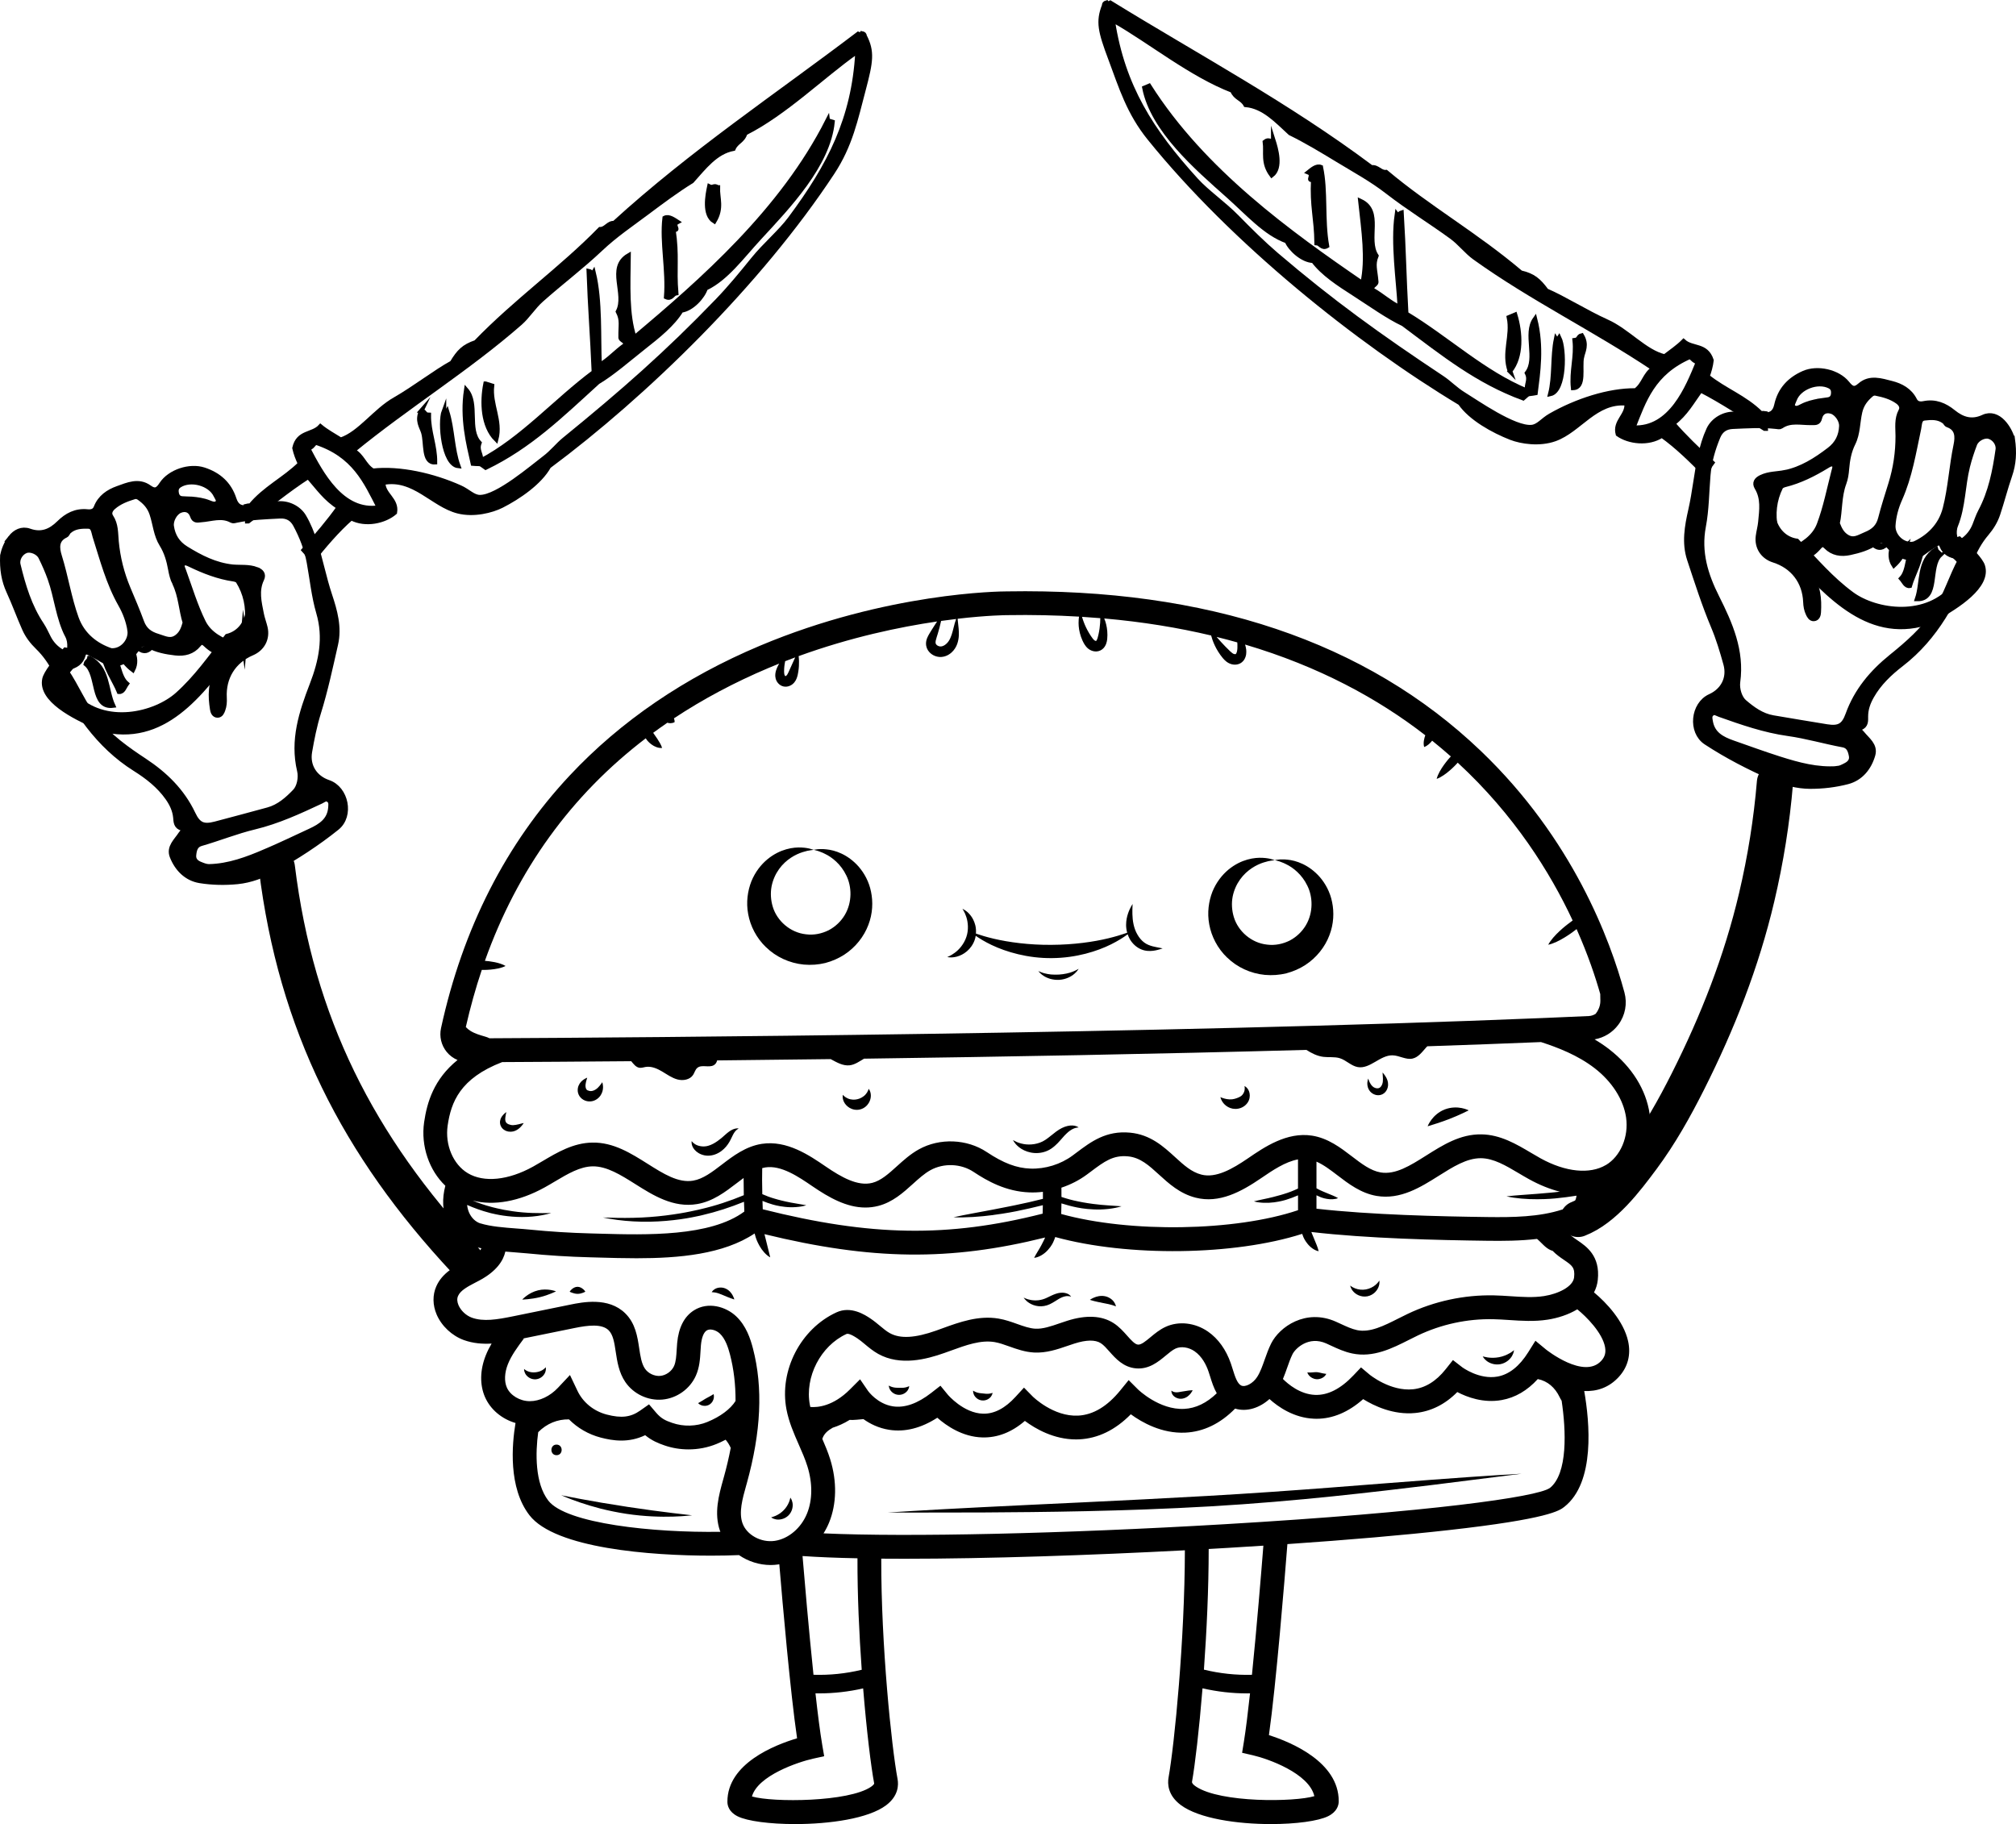 <?xml version="1.0" encoding="UTF-8"?>
<svg id="Layer_1" data-name="Layer 1" xmlns="http://www.w3.org/2000/svg" viewBox="0 0 891.42 806.59">
  <g>
    <path d="M338.78,418.89c4.26,4.19,10.28,7.04,16.68,7.64,3.19,.28,6.41,.05,9.46-.7,3.04-.79,5.88-2.06,8.41-3.69,5.04-3.3,8.71-8.06,10.61-13.09,1.96-5.04,2.14-10.23,1.21-14.7-.89-4.51-3.01-8.25-5.4-11.04-4.92-5.63-10.7-7.38-14.32-7.73-.92-.13-1.74-.13-2.44-.12-.7-.02-1.29,.04-1.76,.11-.93,.12-1.42,.19-1.42,.19,0,0,.47,.13,1.36,.39,.44,.11,.98,.28,1.6,.54,.62,.23,1.32,.5,2.07,.91,3,1.43,6.99,4.52,9.37,9.51,2.43,4.85,2.69,11.8-.64,17.43-1.64,2.8-4.13,5.2-7.13,6.79-3.03,1.52-6.52,2.27-10.05,1.81-7.07-.75-12.83-6.03-14.67-12.1-.93-3.01-1.1-6.21-.55-9.1,.57-2.89,1.77-5.5,3.31-7.64,3.11-4.33,7.36-6.52,10.37-7.48,1.52-.49,2.78-.76,3.64-.85,.87-.12,1.32-.19,1.32-.19,0,0-.46-.13-1.34-.39-.89-.27-2.24-.54-4.05-.63-3.54-.19-9.39,.54-15.07,5.19-2.78,2.3-5.41,5.58-7.12,9.78-1.62,4.18-2.4,9.24-1.4,14.5,.95,5.23,3.62,10.56,7.96,14.7Z"/>
    <path d="M542.65,423.45c4.26,4.19,10.28,7.04,16.68,7.64,3.19,.28,6.41,.05,9.46-.7,3.04-.79,5.88-2.06,8.41-3.69,5.04-3.3,8.71-8.06,10.61-13.09,1.96-5.04,2.14-10.23,1.21-14.7-.89-4.51-3.01-8.25-5.4-11.04-4.92-5.63-10.7-7.38-14.32-7.73-.92-.13-1.74-.13-2.44-.12-.7-.02-1.29,.04-1.76,.11-.93,.12-1.42,.19-1.42,.19,0,0,.47,.13,1.36,.39,.44,.11,.98,.28,1.6,.54,.62,.23,1.32,.5,2.07,.91,3,1.43,6.99,4.52,9.37,9.51,2.43,4.85,2.69,11.8-.64,17.43-1.64,2.8-4.13,5.2-7.13,6.79-3.03,1.52-6.52,2.27-10.05,1.81-7.07-.75-12.83-6.03-14.67-12.1-.93-3.01-1.1-6.21-.55-9.1,.57-2.89,1.77-5.5,3.31-7.64,3.11-4.33,7.36-6.52,10.37-7.48,1.52-.49,2.78-.76,3.64-.85,.87-.12,1.32-.19,1.32-.19,0,0-.46-.13-1.34-.39-.89-.27-2.24-.54-4.05-.63-3.54-.19-9.39,.54-15.07,5.19-2.78,2.3-5.41,5.58-7.12,9.78-1.62,4.18-2.4,9.24-1.4,14.5,.95,5.23,3.62,10.56,7.96,14.7Z"/>
    <path d="M423.18,422.98c1.34-.36,2.9-1.09,4.36-2.33,1.46-1.23,2.79-3.02,3.51-5.21,.17-.54,.3-1.09,.39-1.63,1.62,1.13,3.98,2.61,7.08,4.08,6.36,3.03,15.96,5.91,26.69,5.78,10.73-.09,20.01-3.06,26.08-6.09,3.05-1.52,5.36-3,6.88-4.11,.18-.12,.3-.22,.46-.34,.26,.75,.56,1.5,.98,2.21,1.2,2.05,3.02,3.65,4.98,4.45,1.98,.83,3.84,.8,5.23,.64,1.41-.17,2.46-.49,3.17-.7,.71-.23,1.1-.36,1.1-.36,0,0-.43-.09-1.18-.24-.76-.15-1.86-.33-3.12-.65-1.26-.32-2.65-.81-3.79-1.67-1.17-.85-2.21-2.06-3.05-3.53-1.72-2.9-2.16-6.35-2.23-9.04-.04-1.34,0-2.47,.03-3.26l.05-1.25s-.25,.37-.63,1.06c-.38,.7-.91,1.73-1.37,3.1-.47,1.37-.87,3.1-.87,5.1,0,1.08,.15,2.26,.48,3.44-.22,.08-.46,.16-.72,.26-1.78,.63-4.39,1.43-7.6,2.21-6.43,1.57-15.33,2.86-25.18,2.9-9.85,.09-18.89-1.16-25.46-2.7-3.28-.77-5.94-1.59-7.77-2.23-.05-.02-.1-.03-.15-.05,.1-1.3,0-2.57-.28-3.7-.48-1.88-1.32-3.41-2.22-4.5-.9-1.1-1.78-1.79-2.43-2.19-.65-.4-1.03-.56-1.03-.56,0,0,.22,.34,.57,.97,.36,.61,.79,1.54,1.16,2.69,.74,2.29,1.08,5.64,0,8.78-1.05,3.15-3.21,5.59-5.08,6.96-.93,.7-1.78,1.18-2.39,1.48-.62,.29-.97,.45-.97,.45,0,0,.39,.09,1.14,.14,.74,.05,1.84,0,3.19-.36Z"/>
    <path d="M474.39,429.66c-1.59,.63-3.76,1.14-6.18,1.29-1.21,.06-2.38,.04-3.46-.04-1.07-.13-2.07-.27-2.9-.52-.43-.09-.79-.24-1.13-.35-.35-.1-.63-.22-.86-.33-.48-.2-.76-.31-.76-.31,0,0,.19,.22,.54,.61,.17,.2,.4,.43,.69,.66,.29,.24,.61,.53,1.02,.77,.78,.56,1.82,1.02,3.03,1.4,1.21,.33,2.6,.52,4.04,.43,2.91-.18,5.29-1.47,6.65-2.67,.69-.61,1.17-1.15,1.45-1.57l.44-.63s-.25,.14-.7,.38c-.43,.25-1.09,.56-1.87,.87Z"/>
    <path d="M575.45,426.13c.66-.5,1.33-1.23,1.98-2.11,.61-.9,1.16-1.99,1.51-3.19,.69-2.43,.37-4.75-.18-6.23-.27-.74-.56-1.31-.8-1.67l-.37-.56,.03,.7c.04,.43,.03,1.07,0,1.8-.06,1.49-.37,3.38-.95,5.38-.58,2-1.32,3.8-2.09,5.1-.37,.65-.72,1.19-1,1.55-.26,.37-.42,.58-.42,.58l.64-.29c.42-.19,.99-.53,1.63-1.04Z"/>
    <path d="M266.31,478.55s-.19,.27-.52,.74c-.33,.45-.8,1.08-1.41,1.67-.61,.6-1.35,1.08-2.09,1.32-.37,.13-.72,.18-1.02,.19-.31,0-.49-.04-.75-.1-.25-.06-.47-.14-.64-.21-.17-.07-.34-.12-.53-.37-.37-.48-.53-1.38-.44-2.21,.08-.84,.32-1.63,.48-2.17l.25-.87s-.28,.1-.78,.36c-.49,.27-1.21,.67-1.98,1.5-.74,.83-1.57,2.2-1.42,4.1,.07,.94,.51,2.04,1.27,2.84,.75,.81,1.73,1.35,2.79,1.58,1.05,.25,2.21,.13,3.1-.21,.91-.34,1.65-.86,2.21-1.44,1.14-1.16,1.6-2.53,1.74-3.55,.15-1.05,.04-1.85-.06-2.38-.11-.53-.21-.81-.21-.81Z"/>
    <path d="M325.36,499.03c-.83,.11-1.99,.61-3.09,1.43-1.13,.82-2.17,1.89-3.28,2.79-1.13,.93-2.37,1.84-3.67,2.52-.65,.35-1.29,.61-1.92,.81-.63,.2-1.17,.31-1.78,.35-1.19,.09-2.32-.12-3.21-.45-.9-.33-1.54-.82-1.96-1.21-.42-.39-.6-.69-.61-.68,.02,0-.1,.36-.01,1.05,.08,.68,.4,1.76,1.32,2.8,.9,1.05,2.38,2.03,4.3,2.43,.94,.2,2.07,.22,3.09,.04,1.04-.17,2.09-.54,3.04-1.05,1.93-1.03,3.32-2.51,4.31-3.93,1.02-1.47,1.53-2.81,2.07-3.85,.52-1.05,1.09-1.88,1.67-2.37,.28-.25,.54-.43,.72-.54l.29-.17-.33-.03c-.22-.01-.54-.02-.95,.05Z"/>
    <path d="M384.1,481.48s-.09,.32-.29,.8c-.2,.48-.56,1.09-1.05,1.64-.97,1.15-2.54,1.91-3.59,2.13-.55,.13-1.19,.25-1.95,.21-.74-.04-1.55-.19-2.24-.49-.69-.28-1.3-.68-1.69-1.03-.4-.35-.62-.61-.62-.61,.05-.04-.41,1.25,.51,3.14,.45,.92,1.28,1.9,2.5,2.63,1.21,.71,2.93,1.13,4.69,.67,1.76-.46,3.03-1.63,3.74-2.8,.73-1.18,.97-2.41,.95-3.39-.02-.99-.28-1.75-.52-2.21-.25-.47-.43-.68-.43-.68Z"/>
    <path d="M475.81,497.97c-.8-.28-2.14-.46-3.75-.08-1.59,.34-3.46,1.28-5.1,2.52-1.67,1.22-3.21,2.64-4.77,3.65-2.94,1.97-6.75,2.35-9.59,1.82-1.42-.26-2.62-.69-3.42-1.09-.42-.18-.71-.38-.94-.49l-.34-.18,.19,.32c.13,.2,.3,.54,.6,.9,.55,.77,1.52,1.78,2.98,2.7,1.46,.9,3.46,1.67,5.8,1.82,2.31,.15,5.08-.38,7.39-1.96,2.24-1.53,3.65-3.32,4.9-4.71,1.22-1.43,2.28-2.46,3.35-3.22,1.05-.74,2.01-1.12,2.71-1.27,.35-.08,.64-.12,.83-.13l.3-.03-.27-.17c-.18-.12-.47-.26-.87-.4Z"/>
    <path d="M551,480.7c-.22-.18-.4-.29-.53-.36l-.19-.1,.04,.24c.03,.15,.06,.37,.07,.63,.03,.53-.07,1.25-.36,1.91-.29,.67-.77,1.3-1.3,1.68-.51,.36-1.08,.6-1.74,.85-.67,.24-1.35,.47-2.12,.55-.78,.09-1.65,.05-2.44-.09-.79-.14-1.5-.36-2-.54l-.81-.31s.06,.29,.25,.78c.19,.49,.54,1.2,1.17,1.96,.64,.75,1.6,1.57,2.95,2.06,1.36,.5,3.09,.57,4.7-.05,1.62-.61,2.94-1.89,3.53-3.37,.58-1.46,.45-2.82,.12-3.82-.35-1.01-.92-1.66-1.36-2.01Z"/>
    <path d="M638.88,490.56c-2.75,1.06-4.79,2.99-5.97,4.6-1.2,1.61-1.65,2.87-1.65,2.87,0,0,1.17-.34,2.91-.9,1.74-.57,4.04-1.3,6.46-2.23,2.42-.93,4.55-1.9,6.16-2.64,1.6-.74,2.62-1.27,2.62-1.27,0,0-1.15-.63-3.09-1.02-1.92-.39-4.69-.46-7.44,.6Z"/>
    <path d="M611.81,474.8c-.3-.36-.47-.55-.47-.55,0,0,.01,.28,.04,.77,.03,.49,.1,1.19,.12,2,.02,.8-.04,1.72-.34,2.46-.29,.78-.82,1.4-1.3,1.6-.44,.23-1.24,.24-1.96-.07-.7-.26-1.32-.88-1.76-1.53-.44-.65-.72-1.32-.89-1.79l-.26-.77s-.11,.26-.23,.77c-.12,.5-.24,1.27-.11,2.26,.13,.96,.57,2.26,1.76,3.24,.58,.47,1.29,.85,2.13,1.02,.83,.17,1.83,.11,2.73-.34,.89-.44,1.53-1.17,1.91-1.9,.38-.73,.55-1.48,.59-2.17,.07-1.44-.4-2.51-.81-3.3-.43-.79-.86-1.32-1.15-1.69Z"/>
    <path d="M229.2,497.17c-.69,.17-1.48,.33-2.24,.36-.72,.03-1.42-.12-2.04-.37-.61-.28-.95-.5-1.24-1-.29-.49-.32-1.28-.24-1.97,.07-.7,.21-1.32,.3-1.75l.15-.69s-.2,.13-.54,.41c-.34,.28-.82,.7-1.32,1.38-.47,.67-1.06,1.68-.93,3.12,.07,.69,.35,1.45,.84,2.07,.49,.62,1.16,1.07,1.85,1.35,1.39,.55,2.87,.43,3.95-.03,1.07-.44,1.81-1.06,2.35-1.59,.54-.54,.89-1.01,1.13-1.34l.36-.52s-.25,.04-.67,.14c-.41,.11-1,.26-1.71,.44Z"/>
    <path d="M711.64,464.04c-2.12-1.64-4.33-3.11-6.57-4.44,4.23-.74,8.01-3.05,10.58-6.57,3-4.1,3.96-9.27,2.63-14.19-6.27-23.2-22.86-67.93-63.58-106.85-50.48-48.25-120.96-71.97-209.51-70.48-2.76,0-53.03,.42-109.11,24.01-33.27,14-61.58,33.29-84.12,57.35-28.2,30.1-47.36,67.7-56.95,111.76-.81,3.72,.1,7.54,2.48,10.49,1.31,1.61,2.97,2.83,4.82,3.61-10.5,8.49-13.5,18.74-14.77,27.48-1.53,10.55,2.24,21.36,9.38,28.12-1.5,5.67-1.28,11.16,.75,15.91,2.25,5.28,6.49,9.22,11.62,10.82,1.15,.36,2.35,.65,3.58,.92-.79,1.62-2.88,3.39-6.01,5.04l-1.23,.64c-4.51,2.34-10.12,5.26-12.71,11.14-1.7,3.86-1.64,8.3,.16,12.49,2.18,5.07,6.79,9.39,12.03,11.28,4.08,1.47,8.25,1.78,12.26,1.55-.98,1.67-1.87,3.43-2.6,5.28-2.56,6.47-2.67,12.99-.31,18.39,2.42,5.53,7.49,9.7,13.49,11.45-1.59,9.48-3.26,28.6,6.16,40.78,11.38,14.72,53.75,17.88,80.32,17.88,4.68,0,8.87-.1,12.32-.25,4.03,2.77,8.96,4.39,14,4.39,1.12,0,2.25-.08,3.38-.25,.16-.02,.31-.06,.46-.09,1.45,17.39,4.86,56.45,7.86,76.96-9.95,2.96-30.86,11.18-30.81,28.07,0,1.57,.6,4.49,4.56,6.45,4.27,2.12,14.25,3.41,25.38,3.41,15.14,0,32.4-2.39,40.26-8.33,5.49-4.15,5.51-9.03,5.04-11.57-2.67-14.32-7.31-59.35-7.21-97.46,3.35,.03,6.8,.04,10.34,.04,36.66,0,82.49-1.56,123.91-3.74-.06,39.65-4.59,85.68-7.22,100.5-.47,2.67-.4,7.8,5.4,12.13,8.05,6.01,24.99,8.43,39.88,8.43,11.04,0,20.96-1.33,25.3-3.49,4.06-2.03,4.67-5,4.67-6.6,.05-17.4-21.15-26.15-30.86-29.24,3.21-22.82,6.89-68.21,8.16-84.47,27.26-1.87,51.52-3.97,71.17-6.17,44.49-4.97,49.24-8.7,51.26-10.29,13.77-10.8,11.22-37.51,8.82-51.22,5.52,.22,10.94-1.44,15.37-6.33,3.96-4.37,5.35-9.81,4.03-15.75-1.97-8.85-9.52-16.95-15.07-21.54,.87-1.66,1.45-3.49,1.67-5.51,1.14-10.64-5-14.81-9.06-17.57-1.92-1.31-3.2-2.23-4-3.38,.22-.07,.45-.13,.67-.2,11.33-3.69,13.21-10.69,13.69-17.53,2.73-.68,5.32-1.71,7.7-3.13,10.04-5.99,15.77-18.99,13.93-31.61-1.55-10.69-7.87-20.82-17.81-28.52Zm-164.55-179.98c.02,.29,.05,.58,.06,.88,.02,.42,.02,.86,0,1.3-.01,.45-.02,.9-.09,1.28-.1,.79-.41,1.55-.66,1.7-.11,.07-.15,.06-.21,.05-.07,0-.25,0-.48-.06-.82-.1-2.61-2.04-3.94-3.37-1.38-1.41-2.6-2.78-3.62-3.97-.06-.08-.12-.14-.18-.22,3.09,.76,6.13,1.57,9.11,2.41Zm-60.57-10.7c0,.61-.02,1.27-.06,1.99-.1,1.56-.32,3.37-.75,5.26-.11,.46-.23,.97-.36,1.42-.13,.42-.28,.81-.44,1.08-.14,.24-.26,.33-.31,.34h0c0-.06-.03-.02-.09-.04-.13-.02-.32-.08-.53-.23-.23-.16-.49-.42-.77-.77-.57-.73-1.16-1.64-1.65-2.46-1-1.68-1.78-3.35-2.34-4.84-.33-.86-.58-1.65-.78-2.35,2.72,.17,5.42,.37,8.08,.59Zm-1.88,10.22h0s.01,.02,0,.01h0Zm-.05-.14h0Zm-69.13-6.07c.27-1.06,.49-1.99,.67-2.8,2.33-.33,4.56-.62,6.66-.86-.02,.05-.04,.09-.06,.14-.37,.94-.76,2.39-1.18,4.12-.43,1.7-.94,3.72-1.95,5.33-.49,.79-1.13,1.45-1.85,1.93-.7,.47-1.51,.69-2.07,.62-.63-.05-1.34-.42-1.64-.8-.16-.2-.26-.33-.33-.62-.06-.28-.05-.68,.04-1.13,.18-.9,.61-2.04,.9-3.05,.31-1.02,.58-1.98,.81-2.87Zm-68.74,18.63c.03-.72,.1-1.4,.19-2.04,.08-.57,.16-1.1,.26-1.58,1.49-.58,2.97-1.14,4.45-1.69-.19,.42-.4,.88-.63,1.38-.52,1.16-1.14,2.53-1.83,4.05-.34,.75-.67,1.57-.99,2.07-.34,.54-.61,.69-.78,.76-.02,0-.03,.01-.04,.01,0,0,0,0,0,.07h0c-.21-.11-.44-.39-.56-.99-.12-.57-.09-1.33-.06-2.05Zm-133.72,132.89h.13s6.68,.19,10.42-1.75c-2.7-1.6-7.07-2.11-9.14-2.27,14.37-40.31,38.14-73.21,71.12-98.39,.18,.26,.34,.52,.53,.77,0,0,.74,1.01,2.02,1.94,1.26,.95,3.09,1.72,4.69,1.53-.49-1.53-1.41-2.92-2.13-4.04-.73-1.11-1.32-1.91-1.32-1.91-.18-.23-.34-.48-.5-.73,2.06-1.51,4.15-3,6.27-4.46,.72,.24,1.9,.42,3.2-.25,.03-.66-.1-1.22-.29-1.69,12.76-8.44,26.7-15.88,41.85-22.28,1.57-.66,3.13-1.3,4.69-1.93-.31,.52-.62,1.09-.9,1.73-.33,.78-.68,1.65-.81,2.85-.14,1.15,.1,2.8,1.21,4.07,.54,.64,1.36,1.23,2.38,1.46,1.02,.24,2.05,.06,2.85-.3,.82-.36,1.46-.88,1.97-1.5,.49-.6,.81-1.21,1.03-1.79,.45-1.17,.56-2.05,.72-2.93,.28-1.75,.34-3.34,.31-4.67-.02-.86-.09-1.6-.16-2.22,23.11-8.39,44.74-12.9,61.23-15.32-.33,.49-.67,1.01-1.05,1.59-.49,.77-1.02,1.61-1.59,2.52-.54,.93-1.17,1.79-1.76,3.2-.28,.69-.52,1.55-.51,2.53,0,.98,.33,2.1,.9,2.96,1.17,1.74,3.02,2.75,5.1,2.9,2.16,.1,3.94-.8,5.21-1.91,1.27-1.11,2.11-2.52,2.59-3.86,.93-2.7,.76-5,.63-6.78-.18-1.73-.33-3.12-.43-4.09,0-.1-.01-.17-.02-.26,13.35-1.55,21.61-1.6,21.82-1.6h.09c11.04-.19,21.61,.06,31.77,.66-.12,.79-.21,1.71-.2,2.79,0,1.76,.28,3.88,1.06,6.11,.41,1.14,.85,2.21,1.6,3.43,.39,.61,.9,1.28,1.63,1.86,.76,.6,1.7,1.05,2.81,1.18,1.09,.16,2.45-.18,3.37-.92,.94-.73,1.41-1.64,1.71-2.4,.29-.78,.41-1.49,.48-2.14,.06-.62,.08-1.2,.09-1.78,.01-2.31-.39-4.33-.9-5.94-.16-.51-.33-.96-.5-1.38,16.99,1.5,32.72,4.08,47.26,7.53,.16,.59,.35,1.24,.6,1.95,.56,1.57,1.37,3.4,2.56,5.27,.59,.94,1.25,1.87,2.05,2.83,.82,.95,2,2.18,3.94,2.68,.92,.23,1.98,.25,3.02-.1,1.06-.35,1.94-1.12,2.46-1.95,1.02-1.7,.97-3.18,.88-4.43-.11-.82-.29-1.55-.49-2.24,32.67,9.67,58.8,23.92,79.68,40.12-.47,1.26-1.03,3.34-.51,5.18,1.51-.52,2.73-1.75,3.54-2.79,2.85,2.3,5.61,4.62,8.26,6.98l-.58,.63s-4.64,5.09-5.69,9.28c4.08-1.43,8.72-6.52,8.72-6.52l.59-.65c25.04,23.1,40.92,48.59,50.82,69.78l-2.42,1.83s-6.19,4.68-8.38,8.9c4.66-.95,10.85-5.64,10.85-5.64l1.69-1.28c5.06,11.37,8.37,21.31,10.46,28.7-.04,1.2,.11,2.41,.03,3.61-.12,1.88-.88,3.66-2.04,5.14-.91,.59-1.97,.95-3.09,1-6.44,.29-12.99,.57-19.62,.85-.06-.02-.12-.04-.17-.05l-.02,.06c-171.5,7.08-401.03,8.65-466.23,8.97-.62-.33-1.31-.56-1.99-.76-2.19-.64-4.43-1.27-6.37-2.47-.78-.48-1.5-1.07-2.12-1.74,1.99-8.71,4.33-17.15,7.07-25.28Zm-.57,112.1c-2.15-.67-4.04-2.5-5.06-4.9-.37-.88-.69-1.97-.83-3.28,3.19,1.41,6.48,2.59,9.85,3.47,0,0,1.07,.32,2.87,.67,1.79,.39,4.31,.79,7.15,1.02,2.84,.24,6,.26,9.04-.03,3.04-.27,5.94-.84,8.28-1.54-2.45,.03-5.35,.08-8.32-.03-2.97-.1-6.02-.37-8.74-.77-2.72-.38-5.12-.86-6.83-1.27-1.72-.38-2.75-.69-2.75-.69-2.75-.72-5.44-1.66-8.07-2.75,9.36,2.38,20.54,.41,31.82-5.83,1.56-.86,3.11-1.78,4.6-2.67,5.7-3.38,11.08-6.57,16.65-6.64,6.2-.07,12.34,3.76,18.78,7.82,7.91,4.99,16.88,10.64,27.39,8.86,6.96-1.18,12.48-5.4,17.35-9.13,1.08-.82,2.14-1.63,3.19-2.4,0,2.49,.04,5.12,.09,7.61-6.14,2.56-12.47,4.65-18.95,6.15,0,0-1.69,.44-4.51,1-2.8,.6-6.73,1.27-11.17,1.82-4.44,.55-9.39,.93-14.21,1.03-4.82,.12-9.51-.01-13.43-.14,3.84,.81,8.53,1.46,13.41,1.72,4.88,.29,9.94,.16,14.48-.23,4.54-.38,8.57-.99,11.45-1.56,2.88-.53,4.61-.98,4.61-.98,6.28-1.46,12.43-3.47,18.4-5.9,.05,1.59,.1,3.07,.15,4.32-15,11.15-43.25,10.36-63.99,9.78l-4-.11c-8.95-.23-18-.8-26.88-1.69-1.85-.19-3.8-.33-5.79-.48-5.67-.43-11.54-.88-16.02-2.27Zm107.65,112.13l-.28,1.01c-1.95,7-4.17,14.93-1.44,22.8,.05,.14,.11,.28,.17,.42-29.7,.46-68.21-3.61-76.08-13.79-5.95-7.7-5.72-21.16-4.47-30.27,3.79-3.82,8.54-5.75,13.61-5.65,3.79,3.81,8.61,6.63,14.04,8.05,5.42,1.42,12.34,2.45,19.65-1.06,2.92,2.41,5.77,3.55,8.49,4.5,3.42,1.19,7.05,1.78,10.69,1.78,4.22,0,8.43-.8,12.32-2.38,1.04-.42,2.47-1.06,4.08-1.9,.93,1.11,1.68,2.32,2.25,3.61-.79,4.15-1.79,8.44-3.02,12.87Zm-7.29-24.34c-4.9,2-10.58,2.15-15.58,.4-2.87-1-4.78-1.8-7.12-4.54l-3.11-3.65-3.92,2.76c-4.19,2.95-8.33,3.44-14.77,1.76-5.77-1.51-10.5-5.35-12.96-10.53l-3.31-6.96-5.28,5.62c-3.5,3.73-8.16,5.95-12.47,5.95h-.03c-4.34,0-8.6-2.55-10.12-6.04-1.21-2.76-1.04-6.52,.45-10.3,1.56-3.95,4.34-7.68,7.03-11.3l-.14-.11,22.73-4.63c5.69-1.16,11.91-1.95,14.92,1.01,2.01,1.98,2.54,5.47,3.15,9.53,.65,4.29,1.38,9.15,4.23,13.35,3.59,5.29,10.04,8.35,16.4,7.78,6.37-.56,12.18-4.69,14.79-10.53,1.65-3.69,1.88-7.5,2.07-10.86,.05-.89,.1-1.78,.18-2.65,.31-3.36,1.22-5.68,2.56-6.53,1.41-.89,4.07-.26,5.81,1.38,2.45,2.32,3.68,6.17,4.49,9.27,1.67,6.43,2.48,13.26,2.45,20.54-2.2,3.54-6.75,6.95-12.43,9.26Zm72.39,161.3c-9.86,6.79-43.44,7.01-52.69,4.3,2.61-9.26,20.46-15.25,27.03-16.71l4.91-1.08-.85-4.95c-.95-5.59-1.99-13.73-3-22.86,.52,0,1.03,.02,1.55,.02,6.58,0,13.11-.75,19.53-2.2,1.54,18.76,3.46,34.49,4.87,42,.07,.38-.82,1.1-1.35,1.47Zm-30.32-102.01c6.95,.48,15.15,.81,24.29,.99-.05,16.11,.74,33.45,1.88,49.3-6.99,1.69-14.14,2.43-21.33,2.21-2.09-19.95-3.98-42.18-4.84-52.5Zm226.31,106.17c-8.59,2.62-41.45,3.03-52.32-4.22-1.28-.85-1.88-1.58-1.77-2.16,1.33-7.51,3.14-22.84,4.64-41.3,6.49,1.49,13.1,2.25,19.75,2.25,.42,0,.84-.01,1.26-.02-.93,8.53-1.86,16.08-2.72,21.41l-.79,4.87,4.8,1.11c6.65,1.53,24.79,7.95,27.15,18.06Zm-48.83-55.94c1.22-16.95,2.1-35.8,2.11-53.35,2.85-.16,5.68-.32,8.47-.49,5.33-.32,10.56-.64,15.71-.98-.94,11.9-2.92,36.11-5.05,57.1-7.16,.19-14.29-.58-21.25-2.28Zm152.87-80.28c-5.6,3.94-52.98,10.62-143.78,15.98-71.37,4.21-139.96,5.73-177.29,4.04,.94-1.5,1.77-3.08,2.45-4.75,3.38-8.27,3.55-18.23,.49-28.05-.98-3.13-2.22-6.09-3.48-8.98,.76-2.35,2.43-3.69,4.6-4.94,2.35-.74,4.86-1.83,7.46-3.44,.04,0,.07,0,.11,0,2.08,.09,4.07-.21,6.02-.36,2.9,2.07,6.72,4.01,11.4,4.73,6.95,1.08,14.08-.72,21.26-5.34,3.99,3.53,11.11,8.48,19.94,8.71,6.67,.16,12.96-2.28,18.78-7.31,4.59,3.43,12.75,8.19,22.58,8.19,.47,0,.95-.01,1.43-.03,8.3-.4,15.96-4.12,22.83-11.09,4.94,3.61,13.7,8.59,24.05,8.12,8.09-.38,15.5-3.95,22.07-10.63,5.33,1.63,11.03-.46,15.19-4.23,3.85,3.47,10.75,8.31,19.64,8.7,.39,.02,.77,.03,1.16,.03,7.18,0,14.1-2.92,20.63-8.69,4.77,2.96,13.38,7.11,23.08,6.13,6.93-.7,13.15-3.81,18.54-9.26,4.33,2.27,11.55,4.98,19.62,3.54,6.01-1.07,11.35-4.2,15.97-9.28,4.38,.87,7.63,3.78,9.62,7.91,.28,.59,.59,1.15,.93,1.67,1.96,13.09,2.82,32.29-5.28,38.65Zm-326.91-35.88c-.07-.31-.14-.62-.2-.93-2.33-12.32,4.77-26.08,16.16-31.32,.53-.25,1.8-.11,4.84,1.92,1.09,.73,2.18,1.63,3.33,2.59,1.7,1.42,3.63,3.02,5.9,4.29,9.79,5.44,21.36,2.37,29.22-.41,.92-.33,1.85-.67,2.79-1,6.86-2.5,13.34-4.85,19.47-3.82,2.06,.35,4.21,1.12,6.48,1.93,3.23,1.15,6.89,2.46,10.91,2.68,5.41,.3,10.4-1.42,14.8-2.93,1.04-.36,2.07-.71,3.11-1.04,5.26-1.67,9.16-1.72,11.61-.17,1.25,.79,2.51,2.21,3.84,3.71,2.75,3.1,6.17,6.96,11.75,7.44,5.74,.5,9.85-2.91,13.14-5.64,1.55-1.29,3.01-2.51,4.37-3.13,2.39-1.09,5.76-.61,8.38,1.2,3.34,2.31,5.18,6.09,6.14,8.87,.26,.75,.5,1.53,.75,2.31,.73,2.35,1.56,4.99,2.93,7.4-4.48,4.33-9.3,6.65-14.38,6.9-11.01,.56-20.37-8.52-20.45-8.6l-4.13-4.12-3.68,4.53c-5.75,7.08-12.01,10.83-18.62,11.17-10.97,.57-20.01-8.35-20.09-8.42l-3.89-3.96-3.75,4.09c-4.62,5.05-9.42,7.55-14.3,7.44-8.68-.2-15.57-8.33-15.63-8.4l-3.26-3.97-4.05,3.16c-6.04,4.71-11.72,6.72-16.88,5.97-6.88-1.01-11.01-6.72-11.03-6.75l-3.58-5.22-4.48,4.48c-7.51,7.51-14.38,8.02-17.51,7.76Zm351.41-26.4c.43,2.39-.07,4.23-1.64,5.96-7.66,8.46-24.36-4.87-24.52-5l-4.63-3.83-3.19,5.09c-3.88,6.19-8.43,9.8-13.53,10.74-8.12,1.48-15.58-4.07-15.64-4.11l-4.11-3.18-3.23,4.07c-4.21,5.3-9.05,8.28-14.39,8.84-10.03,1.05-19.16-6.41-19.24-6.48l-3.79-3.19-3.41,3.59c-5.61,5.91-11.29,8.79-16.9,8.57-6.69-.26-12.01-4.82-14.22-7.04,.71-1.68,1.31-3.36,1.89-5.02,.75-2.13,1.46-4.15,2.36-5.96,1.24-2.48,7.07-8.22,14.91-4.73,.68,.3,1.35,.61,2.02,.93,2.93,1.36,5.96,2.76,9.45,3.5,9.3,1.97,17.75-2.3,25.19-6.06,1.28-.65,2.56-1.29,3.83-1.9,10.36-4.94,21.89-7.44,33.37-7.19,2.3,.05,4.59,.2,7.02,.36,5.51,.37,11.2,.74,17.01-.16,4.49-.7,9.19-2.19,13.11-4.57,4.01,3.23,11.14,10.38,12.29,16.77Zm-371.61-49.71c-.03-.1-.05-.2-.09-.3,47.4,11.57,82.04,11.97,124.12,1.48-.05,.11-.09,.22-.14,.32,0,0-.59,1.36-1.52,3.07-.9,1.74-2.27,3.72-3.21,5.6,2.1-.17,4.57-1.73,6.11-3.49,.79-.86,1.38-1.72,1.76-2.37,.39-.64,.57-1.07,.57-1.07,.35-.74,.64-1.5,.9-2.27,32.15,8.85,79.2,8.21,109.19-1.4,.17,.49,.34,.98,.54,1.46,0,0,.58,1.42,1.81,2.92,1.2,1.51,3.11,2.98,4.93,3.3-.4-1.8-1.26-3.65-1.88-5.18-.62-1.51-1.1-2.67-1.1-2.67-.09-.21-.16-.43-.24-.65,24.74,2.89,56.1,3.6,77.82,3.88,6.91,.09,14.46,.06,21.96-.82,2.05,1.68,3.63,3.98,6.16,5.03,.24,.1,.49,.17,.73,.24,1.66,1.72,3.48,2.96,4.99,3.99,3.62,2.46,4.97,3.38,4.51,7.73-.45,4.15-7.05,7.32-13.34,8.29-4.66,.72-9.54,.4-14.7,.06-2.44-.16-4.96-.33-7.49-.38-13.11-.26-26.29,2.57-38.12,8.22-1.34,.64-2.68,1.32-4.04,2-6.47,3.27-12.59,6.35-18.27,5.15-2.33-.49-4.7-1.59-7.21-2.75-.72-.33-1.44-.67-2.17-.99-13.29-5.91-24.93,2.27-28.62,9.66-1.19,2.4-2.04,4.82-2.87,7.16-.99,2.81-1.92,5.46-3.31,7.63-1.85,2.89-5.31,4.71-7.13,3.75-1.72-.91-2.71-4.06-3.66-7.11-.28-.88-.55-1.76-.84-2.6-2.11-6.1-5.6-10.97-10.1-14.09-5.74-3.97-12.93-4.78-18.75-2.11-2.63,1.21-4.81,3.01-6.72,4.61-2.09,1.74-4.08,3.37-5.49,3.25-1.4-.12-3.04-1.98-4.79-3.94-1.68-1.89-3.58-4.03-6.08-5.62-5.2-3.3-12.07-3.63-20.43-.98-1.12,.35-2.23,.74-3.35,1.12-3.83,1.32-7.43,2.57-10.8,2.38-2.49-.14-5.14-1.08-7.95-2.08-2.6-.93-5.29-1.89-8.27-2.39-8.87-1.49-17.34,1.59-24.82,4.31-.91,.33-1.81,.66-2.7,.98-9.42,3.34-15.96,3.7-20.58,1.13-1.41-.78-2.8-1.94-4.28-3.17-1.31-1.09-2.67-2.22-4.22-3.26-2.35-1.57-8.58-5.73-15.08-2.73-15.84,7.29-25.34,25.71-22.1,42.84,1.07,5.65,3.31,10.73,5.47,15.65,1.45,3.29,2.81,6.39,3.8,9.57,2.34,7.49,2.27,14.92-.18,20.92-2.63,6.43-8.22,11.16-14.25,12.05-6.07,.89-12.48-2.64-14.3-7.88-1.65-4.76,.02-10.74,1.64-16.52l.29-1.02c6.33-22.8,7.23-42.3,2.74-59.6-1.15-4.46-3.04-10.1-7.43-14.27-4.55-4.31-12.42-6.6-18.68-2.64-4.29,2.72-6.78,7.58-7.42,14.46-.09,.99-.15,1.99-.21,3-.16,2.7-.31,5.25-1.17,7.17-1.05,2.33-3.56,4.12-6.1,4.35-2.56,.22-5.33-1.1-6.77-3.21-1.51-2.22-2.01-5.52-2.53-9-.78-5.17-1.66-11.03-6.19-15.47-7.41-7.28-18.88-4.93-24.4-3.81l-25.14,5.13c-7.22,1.47-13.14,2.45-18.25,.62-2.55-.92-4.87-3.09-5.92-5.53-.65-1.52-.72-2.9-.19-4.1,1.09-2.49,4.41-4.21,7.92-6.04l1.29-.67c7.9-4.17,10.82-8.95,11.69-12.89,1.42,.12,2.83,.23,4.19,.34,1.91,.15,3.78,.29,5.54,.46,9.14,.91,18.45,1.5,27.66,1.73l3.98,.11c5.33,.15,10.94,.31,16.65,.31,18.71,0,38.4-1.72,52.2-10.96,.17,.63,.33,1.26,.54,1.88,0,0,.52,1.69,1.64,3.63,1.1,1.95,2.87,4.08,4.73,5.06m98.66-18.75c5.68-.73,10.07-1.64,10.07-1.64,3.96-.79,7.89-1.71,11.81-2.68-.02,1.34-.06,2.62-.09,3.74-41.87,10.63-75.96,10.09-123.76-1.94-.04-1.19-.08-2.43-.12-3.7,1.48,.61,2.99,1.16,4.53,1.6,0,0,2.34,.73,5.42,1.04,3.08,.36,6.87,.13,9.42-.72-2.64-.51-6.19-.97-9.05-1.64-2.86-.62-5.03-1.3-5.03-1.3-1.84-.52-3.63-1.19-5.37-1.97-.1-4.24-.13-8.45-.04-11.51,.47-.13,.93-.24,1.41-.31,7.01-1.08,14.65,4.14,20.79,8.33,7.29,4.98,15.09,9.41,23.41,9.41,1.87,0,3.76-.22,5.68-.71,6.38-1.63,11.11-5.91,15.28-9.68,2.64-2.39,5.13-4.64,7.82-6.13,5.85-3.24,13.51-2.93,19.08,.77,6.04,4.02,14.32,8.69,24.74,9.06,1.96,.07,3.94-.02,5.91-.25,0,1.02,0,2.06,0,3.1-4.11,1.04-8.23,2-12.38,2.83,0,0-4.34,.9-9.91,1.96-5.57,1.09-12.37,2.23-17.23,3.35,4.97,.25,11.93-.23,17.6-.99Zm44.48-4.83c-3.89-.49-6.88-1.14-6.88-1.14-2.54-.5-5.04-1.18-7.49-2,0-1.39,0-2.78-.02-4.1,4.04-1.34,7.87-3.29,11.25-5.79,.6-.44,1.18-.88,1.76-1.31,5.92-4.44,9.83-7.37,16.39-6.75,5.48,.52,9.31,4.02,13.74,8.07,4.32,3.94,9.21,8.42,16.19,10.2,10.47,2.67,20.17-2.6,29.09-8.7,4.82-3.29,10.55-7.2,16.19-8.22v12.89c-2.03,.96-4.12,1.78-6.27,2.42,0,0-2.05,.66-4.74,1.32-2.69,.7-6.02,1.28-8.49,1.93,2.45,.72,6.03,.82,8.93,.42,2.9-.36,5.1-1.06,5.1-1.06,1.87-.56,3.69-1.25,5.48-2.03v6.57c-27.79,9.37-74.24,10.1-104.71,1.68,.04-1.38,.08-2.99,.1-4.69,2.29,.74,4.62,1.35,6.99,1.82,0,0,3.14,.68,7.21,.84,4.07,.22,9.03-.29,12.38-1.38-3.51-.27-8.3-.46-12.18-1Zm207.12,2.41c-10.25,3.34-21.93,3.48-33.03,3.34-21.19-.27-51.61-.96-75.7-3.69v-5.93c.59,.29,1.18,.56,1.79,.81,0,0,1.18,.5,2.78,.77,1.6,.29,3.6,.26,4.98-.33-1.28-.78-2.98-1.4-4.34-1.97l-2.4-1c-.97-.39-1.9-.87-2.81-1.38v-11.78c3.11,1.35,6.12,3.63,9.26,6.03,4.87,3.73,10.39,7.95,17.35,9.13,10.5,1.77,19.47-3.87,27.39-8.86,6.38-4.02,12.41-7.82,18.59-7.82,.06,0,.13,0,.19,0,5.57,.07,10.95,3.26,16.65,6.64,1.5,.89,3.04,1.81,4.61,2.67,4.58,2.53,9.14,4.36,13.57,5.49-.77,.08-1.53,.19-2.3,.26,0,0-3.4,.35-7.76,.69-4.36,.37-9.68,.64-13.52,1.12,3.77,.89,9.17,1.31,13.62,1.27,4.45,0,7.92-.36,7.92-.36,3.15-.29,6.29-.72,9.42-1.21-.49,3.28-1.83,4.7-6.25,6.14Zm19.26-19.69c-7.11,4.24-17.89,3.15-28.86-2.91-1.45-.8-2.89-1.66-4.33-2.51-6.33-3.75-13.5-8.01-21.89-8.11-9.41-.15-17.07,4.74-24.53,9.44-6.93,4.37-13.47,8.49-20.02,7.39-4.39-.74-8.43-3.83-12.71-7.11-4.94-3.78-10.54-8.06-17.63-9.16-11.14-1.72-21.08,5.08-28.34,10.05-6.88,4.7-14.13,8.83-20.54,7.19-4.43-1.13-7.79-4.21-11.69-7.77-5.09-4.65-10.86-9.92-19.84-10.78-10.62-1.02-17.27,3.98-23.71,8.81-.56,.42-1.13,.85-1.71,1.28-5.3,3.93-12.11,6.03-18.68,5.8-6.16-.22-11.92-2.41-19.29-7.31-8.76-5.83-20.82-6.31-30.02-1.21-3.75,2.08-6.81,4.85-9.78,7.53-3.58,3.24-6.97,6.31-10.83,7.29-6.41,1.64-13.66-2.49-20.54-7.19-7.27-4.97-17.21-11.77-28.34-10.05-7.08,1.1-12.69,5.38-17.63,9.16-4.28,3.27-8.32,6.37-12.71,7.11-6.54,1.11-13.09-3.02-20.02-7.39-7.46-4.7-15.2-9.61-24.53-9.44-8.39,.1-15.56,4.36-21.89,8.11-1.45,.86-2.89,1.71-4.33,2.51-10.96,6.07-21.75,7.16-28.86,2.91-6.48-3.87-10.15-12.53-8.91-21.06,1.5-10.35,5.49-20.9,24.12-28.07,13.91-.07,33.42-.19,57.05-.39,1.05,1.27,2.1,2.72,3.71,2.91,.89,.1,1.77-.23,2.66-.37,2.53-.41,5.06,.69,7.27,2,2.21,1.31,4.33,2.87,6.81,3.53,2.48,.66,5.51,.13,6.91-2.01,.66-1.01,.92-2.3,1.84-3.09,1.91-1.64,5.1,.04,7.29-1.19,.78-.44,1.32-1.25,1.48-2.13,15.71-.16,32.54-.35,50.21-.58,.09,.05,.18,.09,.26,.14,2.55,1.37,5.26,2.93,8.14,2.6,2.34-.27,4.31-1.73,6.37-2.93,60.21-.82,128.84-2.05,195.59-3.88,2.33,1.5,4.8,2.74,7.53,3.08,2.42,.3,4.95-.13,7.28,.61,2.82,.89,5,3.4,7.91,3.91,5.43,.95,9.87-5.33,15.38-5.2,3,.07,5.88,2.07,8.82,1.44,2.57-.56,4.26-2.92,6.01-4.89,.17-.19,.35-.37,.53-.55,17.15-.57,33.97-1.19,50.27-1.86,7.39,2.38,16.34,5.83,23.78,11.6,7.65,5.93,12.7,13.85,13.84,21.71,1.24,8.53-2.43,17.19-8.91,21.06Z"/>
    <path d="M609.49,566.85c-.27,.36-.7,.83-1.23,1.29-1.07,.94-2.67,1.74-4.27,2.03-1.6,.31-3.39,.09-4.75-.44-.67-.26-1.24-.57-1.62-.83-.38-.26-.61-.43-.61-.43,0,0,.05,.26,.21,.7,.16,.45,.47,1.08,1.03,1.76,.56,.68,1.39,1.36,2.48,1.84,1.09,.47,2.46,.72,3.88,.45,1.41-.27,2.58-.99,3.4-1.81,.83-.82,1.34-1.74,1.61-2.53,.28-.8,.34-1.47,.34-1.92,0-.45-.05-.7-.05-.7,0,0-.16,.21-.43,.59Z"/>
    <path d="M470.7,571.69c-1.11-.18-2.53-.06-3.92,.44-1.38,.47-2.71,1.19-3.97,1.77-1.24,.58-2.38,.9-3.59,1.05-1.19,.13-2.34,.08-3.32-.09-.99-.16-1.81-.44-2.38-.67-.57-.23-.89-.39-.89-.39,0,0,.18,.3,.6,.78,.41,.48,1.09,1.14,2.09,1.73,.99,.6,2.32,1.12,3.89,1.28,1.54,.18,3.41-.12,4.98-.88,1.57-.74,2.75-1.61,3.81-2.23,1.03-.63,1.98-1.03,2.84-1.22,.85-.2,1.55-.17,2.03-.07,.48,.1,.75,.22,.75,.22,0,0-.13-.27-.56-.67-.42-.39-1.22-.87-2.34-1.04Z"/>
    <path d="M320.76,569.76c-1.72-.74-3.61-.41-4.67,.25-.54,.32-.9,.68-1.1,.95-.21,.27-.29,.45-.29,.45,0,0,.69-.04,1.61,.14,.93,.17,2.07,.58,3.29,1.1,1.24,.52,2.48,1.06,3.46,1.42,.97,.37,1.64,.53,1.64,.53,0,0-.19-.77-.73-1.79-.54-1-1.51-2.33-3.21-3.05Z"/>
    <path d="M237.88,570.59c-2.11,.51-3.89,1.54-5.09,2.43-1.21,.89-1.87,1.64-1.87,1.64,0,0,.93-.02,2.37-.16,1.43-.15,3.36-.4,5.39-.89,2.03-.49,3.81-1.14,5.09-1.66,1.28-.52,2.07-.93,2.07-.93,0,0-.91-.36-2.36-.61-1.45-.24-3.47-.35-5.59,.17Z"/>
    <path d="M257.9,570.1c-.6-.54-1.5-1.09-2.53-1.09-1.03,0-1.95,.54-2.55,1.09-.61,.54-.94,1.08-.94,1.08,0,0,.44,.24,1.09,.47,.65,.23,1.51,.48,2.43,.48,.92,0,1.75-.24,2.38-.48,.63-.24,1.04-.48,1.04-.48,0,0-.31-.53-.91-1.08Z"/>
    <path d="M492.62,575.77c-.71-1.07-2.22-2.26-4.12-2.61-1.9-.35-3.59,.13-4.73,.61-1.15,.49-1.85,1-1.85,1,0,0,.74,.27,1.88,.56,1.14,.29,2.65,.61,4.16,.9,1.51,.29,2.84,.55,3.83,.86,.99,.3,1.64,.59,1.64,.59,0,0-.02-.2-.13-.54-.11-.34-.31-.83-.68-1.36Z"/>
    <path d="M342.87,670.32c-.54,.23-1.02,.39-1.36,.49-.34,.1-.54,.15-.54,.15,0,0,.17,.14,.53,.34,.36,.2,.91,.43,1.64,.56,1.43,.28,3.78-.03,5.54-1.79,1.75-1.78,2.04-4.17,1.73-5.62-.14-.75-.38-1.31-.59-1.67-.2-.36-.35-.54-.35-.54l-.13,.57c-.08,.36-.24,.86-.47,1.43-.46,1.14-1.28,2.53-2.43,3.65-1.14,1.14-2.47,1.96-3.56,2.42Z"/>
    <path d="M241.3,604.6l-.4,.42c-.25,.25-.64,.57-1.09,.84-.92,.57-2.13,.88-3.12,.96-.99,.11-2.24,0-3.26-.43-.5-.2-.94-.46-1.23-.68-.3-.22-.47-.37-.47-.37,0,0-.02,.2,.03,.57,.04,.37,.18,.91,.51,1.52,.33,.61,.89,1.25,1.7,1.76,.8,.5,1.88,.84,3.05,.72,1.16-.12,2.14-.65,2.82-1.28,.69-.63,1.1-1.36,1.31-1.99,.21-.63,.25-1.17,.23-1.52-.02-.36-.07-.54-.07-.54Z"/>
    <path d="M315.52,616.48s-.48,.31-1.14,.69c-.63,.34-1.46,.8-2.35,1.28-.84,.48-1.6,.99-2.24,1.37-.66,.39-1.1,.64-1.1,.64,0,0,.11,.12,.32,.3,.22,.19,.55,.41,1.01,.6,.89,.38,2.33,.5,3.6-.23,1.27-.73,1.9-2.06,2.01-3.03,.07-.49,.04-.9,0-1.19-.05-.28-.1-.44-.1-.44Z"/>
    <path d="M393.53,614.47c.55,1.01,1.96,2.31,3.97,2.33,2,0,3.4-1.21,3.96-2.17,.3-.49,.44-.92,.5-1.23,.06-.3,.06-.47,.06-.47,0,0-.72,.38-1.65,.58-.94,.22-1.99,.19-2.86,.17-.87,0-1.93-.03-2.87-.31-.93-.25-1.63-.69-1.63-.69,0,0,0,.18,.05,.49,.05,.32,.18,.78,.47,1.29Z"/>
    <path d="M430.63,616.69c.44,1.02,1.68,2.39,3.61,2.58,1.92,.17,3.37-.89,3.98-1.77,.32-.45,.49-.86,.57-1.14,.08-.29,.1-.45,.1-.45,0,0-.74,.29-1.65,.38-.92,.11-1.91-.04-2.71-.13-.8-.07-1.81-.15-2.7-.47-.88-.3-1.54-.77-1.54-.77,0,0-.02,.17,0,.48,.02,.31,.1,.76,.34,1.29Z"/>
    <path d="M518.56,616.82c.74,1.04,2.47,2.01,4.43,1.62,1.84-.39,2.91-1.53,3.52-2.3,.61-.8,.86-1.38,.86-1.38,0,0-.76-.01-1.78,.12-1.03,.14-2.25,.33-3.22,.51-.86,.17-1.88,.38-2.8,.24-.45-.07-.87-.23-1.15-.4-.28-.17-.45-.31-.45-.31,.03-.03-.18,.82,.59,1.9Z"/>
    <path d="M582.31,606.77c-.88-.07-1.8,.11-2.67,.13-.85,.04-1.58-.03-1.58-.03,0,0,.04,.14,.15,.39,.1,.25,.3,.59,.61,.96,.61,.75,1.82,1.56,3.3,1.65,1.48,.1,2.75-.54,3.43-1.17,.35-.32,.57-.62,.7-.84,.13-.22,.19-.35,.19-.35,0,0-.72-.06-1.54-.23-.85-.16-1.72-.46-2.6-.52Z"/>
    <path d="M667.55,598.36c-1.2,.72-2.89,1.45-4.75,1.79-1.86,.35-3.65,.3-4.98,.1-.66-.1-1.21-.22-1.6-.32l-.6-.16s.11,.22,.36,.59c.25,.36,.67,.86,1.31,1.37,1.23,1.01,3.54,1.99,6.15,1.49,2.61-.5,4.42-2.3,5.19-3.72,.41-.72,.61-1.35,.71-1.79,.1-.44,.12-.69,.12-.69l-.51,.41c-.32,.26-.81,.6-1.4,.96Z"/>
    <path d="M533.8,661.49c-38.65,2.2-73.97,3.66-99.6,4.98-25.64,1.28-41.58,2.35-41.58,2.35,0,0,16.21,.09,42.13-.02,25.91-.16,61.54-.46,100.31-2.69,38.79-2.24,73.2-6.46,97.93-9.43,24.72-3.11,39.83-5.01,39.83-5.01,0,0-15.46,.82-40.57,2.73-25.11,1.84-59.82,4.9-98.46,7.09Z"/>
    <path d="M277.2,666.28c-7.94-1.21-15.17-2.44-20.45-3.44-5.29-1.01-8.59-1.65-8.59-1.65,0,0,.79,.33,2.2,.92,1.42,.59,3.49,1.38,6.07,2.26,2.58,.9,5.68,1.82,9.15,2.73,3.47,.87,7.32,1.68,11.36,2.3,8.1,1.22,15.43,1.39,20.67,1.23,2.62-.08,4.73-.22,6.18-.36,1.45-.14,2.25-.21,2.25-.21,0,0-3.24-.38-8.49-.99-5.23-.62-12.41-1.58-20.34-2.78Z"/>
    <path d="M246.08,638.79c-3.01,0-3.02,4.68,0,4.68s3.02-4.68,0-4.68Z"/>
  </g>
  <path d="M697.8,539.01c11.55-4.49,21.1-17.2,28.28-26.86,7.87-10.6,14.33-22.15,20.26-33.92,13.16-26.14,23.71-52.96,30.43-81.51,3.93-16.69,6.65-33.66,8.07-50.75" style="fill: none; stroke: #000; stroke-linecap: round; stroke-miterlimit: 10; stroke-width: 16px;"/>
  <path d="M205.77,557.38c-47.44-50.74-74.85-104.75-83.35-173.79" style="fill: none; stroke: #000; stroke-linecap: round; stroke-miterlimit: 10; stroke-width: 16px;"/>
  <g>
    <path d="M112.21,267.33c-.85,.94-1.68,1.88-2.51,2.81-.6,5.07-3.71,9.78-9.34,11.17-7.7,9.81-13.49,18.2-21.84,25.71-9.84,8.86-32.16,14.44-45.66,.42-.53,1.81-.79,.7-1.62,.27-1.06-.06-.45,1.22,.26,1.62-2.97,.95-3.76-4.28-5.93-5.71,2.18-4.62,6.84-9.67,11.83-15.21-2.94-.15-5.81-.52-8.59-1.09-4.63,5.2-8.54,10.25-9.13,12.92-2.02,9.2,13,16.76,22.77,20.99,1.42,.62,5.16,1.93,7.03,2.19,26.66,3.67,42.35-20.79,57.23-40.02,3-2.47,5.91-5.27,8.77-8.27-1.9-2.14-3-4.92-3.29-7.8Z" style="fill-rule: evenodd; stroke: #000; stroke-miterlimit: 10; stroke-width: 2px;"/>
    <path d="M382.27,15.92c.02-.6-.34-1-1.19-1.15-.33,.5-.84,.64-1.63,.27-36.18,27.46-73.67,52.42-107.87,83.64-2.67-.21-3.68,2.72-6.24,2.69-17.15,17.55-36.94,31.43-54.94,50-5.38,1.85-7.53,4.06-10.54,9.06-7.32,4-16.48,11.15-25.09,16.1-8.96,5.04-15.59,15.08-24.11,17.94-3.08-1.92-6.37-3.72-8.97-5.89-3.48,3.84-9.83,2.19-11.46,9.55,.53,2.46,1.44,4.73,2.47,6.94-6.98,6.89-15.54,10.76-22.01,18.6-.73-.1-1.36-.04-1.92,.13,.28,1.99,.46,4,.56,6.04,0,.21,0,.43,0,.65,.12,0,.24-.02,.35-.02h.08c8.81-6.62,17.36-13.75,26.54-19.65,4.16,4.68,7.54,9.77,13.54,13.49-4.21,5.98-9.64,12.38-15.51,18.91,1.48,1.54,2.51,3.43,3.1,5.48,5.92-7.39,11.8-14.34,17.87-19.61,6.32,3.33,14.8,1.41,19.29-2.47,1.01-5.82-5.21-7.86-5.15-13.18,13.61-2.61,21.82,9.79,33.1,12.64,6.98,1.77,14.9-.25,19.29-2.47,7.43-3.76,16.9-10.24,20.86-17.41,42.46-31.57,92.97-80.66,125.38-129.89,7.99-12.13,10.26-23.51,13.73-36.61,3.34-12.6,3.99-16.89,.48-23.77ZM136.29,198.48c1.96-1.2,1.38-.85,3.21-2.85,17.1,5.53,22.2,17.37,28.06,28.81-16.45,2.48-25.64-15.33-31.26-25.95ZM379.16,23.43c-1.69,28.9-12.09,49.5-29.79,73.27-4.36,5.86-11.17,11.52-16.42,18.03-5.16,6.39-10.26,12.58-15.72,18.25-22.41,23.26-41.74,40.23-67.77,61.43-2.87,2.34-5.36,5.59-8.7,8.09-5.26,3.96-20.83,17.39-28.56,17.34-2.98-.02-5.04-2.61-8.7-4.26-11.98-5.4-26.77-8.71-38.59-7.41-3.99-2.42-4.55-6.63-8.8-8.92,24.31-19.91,50.64-36.02,73.93-56.42,3.35-2.94,5.83-7.07,9.35-10.2,8.86-7.88,17.46-14.27,26.35-22.65,6.32-5.96,13.02-10.47,20.43-16.01,6.62-4.95,12.98-9.71,19.76-13.9,5.45-6.07,10.51-12.86,18.36-14.34,1.32-3.09,4.16-3.28,5.22-6.86,17.54-8.8,34.19-25.29,48.94-35.68,.38-.75,.83-.17,.7,.22Z" style="fill-rule: evenodd; stroke: #000; stroke-miterlimit: 10; stroke-width: 2px;"/>
    <path d="M365.99,53.28c.7,.22,1.41,.44,2.11,.66-1.85,18.99-19.67,37.5-32.1,50.96-8.15,8.81-14.83,18.25-24.02,22.6-1.12,3.67-6.06,9.22-10.76,9.76-3.71,6.14-10.21,11.29-16.69,16.4-6.72,5.31-13.72,11.45-20.2,15.31-16.49,15.03-30.2,28.43-49.59,37.78-3.09-2.22-1.65-1.4-5.63-1.76-1.97-8.7-4.89-20.06-2.96-32.56,5.25,6.07,.3,17.49,5.81,23.42-1.28,3.42,1.06,4.93,.62,7.9,18.44-9.7,33.1-26.6,50.03-39.18-.66-16.09-1.7-28.44-2.27-44.69,1.25,.22,1.45,1.77,2.11,.66,3.05,12.53,2.11,28.58,2.67,40.95,4.06-2.36,7.37-6.13,11.24-8.84,.93-2.05-2.18-1.99-1.93-3.69-.08-5.19,.8-7.36-1.15-11.17,4.08-7.9-4.6-19.37,4.64-24.79-.16,13.54-.82,25.83,2.57,36.3,29.99-25.16,65.33-56.16,85.5-96.03Z" style="fill-rule: evenodd; stroke: #000; stroke-miterlimit: 10; stroke-width: 2px;"/>
    <path d="M317.4,82.89c-.18,4.85,2,9.05-1.57,14.94-4.65-2.86-2.99-11.49-2.17-15.33,1.61,.82,1.93-.81,3.73,.39Z" style="fill-rule: evenodd; stroke: #000; stroke-miterlimit: 10; stroke-width: 2px;"/>
    <path d="M299.53,98.15c-2.67,1.4,1.38,3.95-1.8,3.3,1.79,11.79,.32,17.13,1.25,28.17-1.63,.27-2.08,2.76-4.4,1.71,.94-11.91-1.96-24.19-.68-34.93,1.82-.96,4.16,.81,5.63,1.75Z" style="fill-rule: evenodd; stroke: #000; stroke-miterlimit: 10; stroke-width: 2px;"/>
    <path d="M214.72,169.69c.94,.29,1.87,.58,2.81,.88-.93,8.42,4.06,15.35,1.86,23.73-5.9-5.93-6.31-16.52-4.68-24.61Z" style="fill-rule: evenodd; stroke: #000; stroke-miterlimit: 10; stroke-width: 2px;"/>
    <path d="M196.31,181.7c.49,.63,1,1.24,1.41,.44,2.35,7.59,2.22,16.48,4.89,23.9-6.49-.71-8.26-19.11-6.3-24.35Z" style="fill-rule: evenodd; stroke: #000; stroke-miterlimit: 10; stroke-width: 2px;"/>
    <path d="M186.29,181.67c1.79,.23,1.13,1.76,3.3,1.8-.1,7.5,2.81,13.43,2.74,20.91-5.29,.29-3.73-8.55-5.15-13.18-.75-2.45-2.96-5.18-.88-9.54Z" style="fill-rule: evenodd; stroke: #000; stroke-miterlimit: 10; stroke-width: 2px;"/>
    <path d="M62.02,287.3c2.66,1.32,3.86-.11,5.19-1.33-1.72,.52-3.45,.97-5.19,1.33Z" style="fill-rule: evenodd; stroke: #000; stroke-miterlimit: 10; stroke-width: 2px;"/>
    <path d="M52.59,288.43c1.19,2.97,3.59,5.86,6.16,7.79,1.37-2.63,1.21-5.7-.18-8.33-1.99,.29-3.99,.47-5.98,.54Z" style="fill-rule: evenodd; stroke: #000; stroke-miterlimit: 10; stroke-width: 2px;"/>
    <path d="M49.3,288.45c-.89-.02-1.78-.06-2.66-.12-.36,.02-.71,.07-1.07,.09,.52,6.52,5.14,12.6,7.08,17.48,1.83,.12,2.39-2.17,3.42-3.56-3.8-3.27-3.45-10.51-6.78-13.88Z" style="fill-rule: evenodd; stroke: #000; stroke-miterlimit: 10; stroke-width: 2px;"/>
    <path d="M39.54,291c8.38,4.43,7.19,13.88,10.43,21-9.53,1.19-6.15-13.82-12.01-18.4,.3-1.29,1.32-1.22,1.58-2.6Z" style="fill-rule: evenodd; stroke: #000; stroke-miterlimit: 10; stroke-width: 2px;"/>
  </g>
  <path d="M4.98,238.02c1.97-2.49,4.72-3.94,7.91-2.82,5.43,1.92,9.63,.19,13.48-3.62,3.34-3.31,7.23-5.4,12.2-4.89,1.76,.18,3.55-.12,4.35-2.2,1.66-4.29,5.23-6.67,9.2-8.09,4.39-1.57,9.14-3.76,13.64-.49,2.99,2.17,4.47,.88,6.05-1.55,3.51-5.37,12.1-8.18,18.2-6.19,6.43,2.1,10.95,6.08,13.07,12.61,1.04,3.22,3,4.6,6.52,4.01,4.24-.72,8.56-1,12.83-1.58,4.46-.6,9.3,1.6,11.57,5.46,2.03,3.45,3.5,7.13,4.74,10.95,2.55,7.79,4.04,15.86,6.63,23.64,2.3,6.92,4.33,14.07,2.64,21.51-2.32,10.2-4.49,20.44-7.61,30.45-1.73,5.58-2.88,11.37-3.88,17.14-1.13,6.48,2.4,11.93,8.57,14.02,7.6,2.58,9.98,14.23,3.65,19.32-8.61,6.92-17.89,12.91-27.52,18.3-5.05,2.83-10.55,4.9-16.25,5.47-5.45,.54-11.11,.43-16.51-.44-5.79-.94-9.83-5.09-11.95-10.48-1.52-3.87,1.82-6.53,3.69-9.45,.3-.46,.73-.85,.98-1.34,.38-.75,.52-1.66-.52-1.9-2.49-.58-2.43-2.57-2.6-4.42-.32-3.3-1.69-6.16-3.56-8.83-3.84-5.47-9.02-9.49-14.55-12.97-16.38-10.28-26.44-25.75-34.89-42.49-2.15-4.25-4.76-8.05-8.08-11.27-2.44-2.37-4.41-4.95-5.75-7.97-2.43-5.46-4.44-11.1-6.94-16.53-2.19-4.77-3.01-9.7-2.74-15.72,.47-2.24,1.5-5.19,3.43-7.64Zm108.35,14.19c1.87,.7,2.93,1.8,2.01,3.72-2.5,5.21-1.16,10.42-.15,15.61,.4,2.06,1.18,4.04,1.66,6.09,1.07,4.64-1.16,8.87-5.57,10.75-8.33,3.55-13,11.02-12.49,20.17,.1,1.81-.01,3.52-.64,5.22-.37,1-.83,2.05-1.88,2.1-1.36,.06-1.77-1.34-1.93-2.33-.9-5.78-1.05-11.51,2.32-16.7,.96-1.49,1.99-2.93,3.02-4.38,1.3-1.84,.91-3.18-1.27-3.71-2.78-.68-5.1-2.08-7.14-4.03-1.29-1.23-2.38-1.65-3.81,.11-2.51,3.09-5.99,3.95-9.86,3.51-4.09-.47-8.1-1.22-11.77-3.21-2.38-1.29-4.05-.82-5.55,1.56-1.04,1.65-2.51,3.14-4.07,4.32-3.42,2.6-7.06,2.85-10.81,.48-1.86-1.18-3.86-2.15-5.82-3.16-1.42-.74-2.7-.58-3.16,1.13-.87,3.24-3.2,4.58-6.19,5.28-1,.24-2.56,.4-1.42,2.07,4.81,7.04,7.9,15.08,13.31,21.8,6.03,7.48,13.65,12.93,21.48,18.08,9.16,6.04,16.66,13.35,21.41,23.39,2.38,5.03,4.91,6.07,10.22,4.69,7.79-2.03,15.55-4.16,23.33-6.26,5.02-1.35,8.88-4.83,12.21-8.31,1.94-2.03,2.85-6.23,2.08-9.48-3.18-13.41,.84-25.65,5.54-37.81,4.03-10.44,6.21-20.84,2.92-32.09-2.1-7.18-2.85-14.77-4.19-22.17-1.08-5.94-3.24-11.47-6.08-16.77-1.58-2.96-4.01-4.27-7.33-4.09-6.4,.35-12.81,.53-19.11,1.85-.64,.13-1.46,.42-1.93,.15-4.62-2.59-9.31-.62-13.96-.32-1.33,.09-2.54,.56-3.16-1.34-.94-2.89-3.37-3.88-6.08-2.76-2.49,1.03-4.43,4.64-4.06,7.32,.62,4.45,2.73,7.82,6.6,10.22,6.46,4.01,13.12,7.39,20.81,8.2,3.51,.32,7.08-.19,10.51,1.09Zm-35.7,5.54c-.94-1.92-1.42-3.94-1.8-6.03-.71-3.93-1.77-7.72-3.94-11.19-2.54-4.06-2.81-8.96-4.31-13.42-1.12-3.35-3.15-5.47-5.79-7.34-.75-.53-1.59-.77-2.52-.49-3.41,1.04-6.71,2.28-9.44,4.68-1.5,1.31-2.25,3.06-1.14,4.74,2.23,3.36,1.98,7.02,2.33,10.79,.67,7.17,2.42,14.19,5.24,20.89,2.06,4.9,4.17,9.79,5.99,14.78,1.34,3.69,3.8,5.51,7.49,6.6,3.09,.92,5.79,2.62,8.96,.07,2.09-1.69,2.84-3.84,3.58-6.51-1.78-5.67-1.9-11.96-4.65-17.59Zm-19.8,20.85c-.66-4.11-2.12-7.95-4.14-11.51-5.36-9.44-8.05-19.85-11.3-30.06-.62-1.95-.64-4.65-3.35-4.73-3.14-.09-6.43,.07-8.96,2.48-.47,.44-.67,1.3-1.19,1.54-4.61,2.14-4.11,6.19-3.01,9.71,2.84,9.09,4.24,18.58,7.48,27.51,2.82,7.76,8.96,12.33,15.63,14.57,5.39,.5,9.58-4.82,8.83-9.51Zm59.68,98.28c6.7-2.87,13.28-6.03,19.9-9.1,4.68-2.17,8.8-4.84,9.21-10.72,.1-1.46,.31-2.89-1.24-3.83-1.46-.88-2.39,.16-3.59,.72-9.51,4.46-19.08,8.88-29.32,11.34-8.08,1.94-15.76,5.06-23.71,7.35-2.76,.8-3.27,3.15-3.49,5.49-.2,2.11,1,3.53,2.97,4.32,1.34,.54,2.65,1.13,4.16,1.15,8.91-.19,17.08-3.29,25.12-6.73Zm-9.69-94.1c.23-2.76,1.6-5.41,1.87-8,.68-6.31-.59-12.52-4.04-18.04-.39-.62-1.49-.99-2.32-1.11-6.75-.99-13.01-3.43-19.11-6.37-1.13-.54-2.35-1.18-3.43-.35-1.22,.94-.42,2.34-.04,3.39,2.81,7.7,5.17,15.63,8.77,22.94,2.76,5.61,8.49,8.48,14.37,10.46,2.27,.2,3.71-.37,3.93-2.93Zm-77.56-1.72c-4.11-7.96-4.76-16.97-7.72-25.29-1.18-3.32-2.58-6.49-4.13-9.61-1.23-2.46-4.79-3.85-7.04-3.04-2.51,.9-4.44,3.89-3.76,6.71,2.26,9.34,5.01,18.51,10.43,26.63,1.22,1.83,2.09,3.9,3.12,5.85,1.37,2.62,3.34,4.68,5.86,6.18,2.76,1.64,4.07,.91,4.21-2.27,.11-1.81-.15-3.61-.96-5.18Zm62.01-58.4c1.43,.57,3.12,1.26,4.3-.16,1.01-1.22-.19-2.53-.73-3.67-2.6-5.51-11.52-7.91-16.69-4.63-1.62,1.03-1.83,2.42-1.53,4.01,.29,1.54,1.23,2.59,2.9,2.71,1.32,.1,2.65,.12,4.31,.19,2.31,.21,4.93,.54,7.43,1.54Z" style="stroke: #000; stroke-miterlimit: 10; stroke-width: 3px;"/>
  <g>
    <path d="M781.43,226.43c.93,.86,1.86,1.71,2.77,2.56,1.09,4.99,4.64,9.38,10.38,10.21,8.62,9.01,15.19,16.8,24.23,23.47,10.66,7.87,33.41,11.25,45.48-4.01,.7,1.75,.86,.62,1.64,.11,1.05-.16,.56,1.17-.1,1.64,3.05,.65,3.33-4.62,5.35-6.26-2.62-4.38-7.74-8.96-13.25-14,2.91-.43,5.73-1.08,8.44-1.92,5.11,4.73,9.49,9.37,10.34,11.98,2.9,8.96-11.32,17.94-20.63,23.1-1.35,.75-4.95,2.43-6.79,2.87-26.18,6.24-44.17-16.59-60.84-34.28-3.23-2.17-6.4-4.67-9.53-7.38,1.69-2.32,2.51-5.19,2.52-8.08Z" style="fill-rule: evenodd; stroke: #000; stroke-miterlimit: 10; stroke-width: 2px;"/>
    <path d="M491.04,26.01c4.72,12.7,8.09,23.81,17.21,35.11,37.04,45.85,92.06,89.82,137.39,117.12,4.64,6.75,14.69,12.29,22.45,15.31,4.59,1.78,12.67,3.02,19.44,.59,10.95-3.93,17.92-17.06,31.72-15.78,.57,5.29-5.42,7.92-3.85,13.62,4.84,3.43,13.47,4.51,19.44,.59,6.55,4.66,13.08,11.01,19.68,17.79,.39-2.1,1.23-4.09,2.55-5.76-6.48-5.93-12.5-11.77-17.28-17.32,5.62-4.28,8.48-9.68,12.17-14.74,9.71,4.99,18.91,11.25,28.32,16.99h.08c.12-.02,.23-.02,.35-.02-.02-.22-.05-.43-.06-.65-.11-2.03-.11-4.06-.03-6.07-.58-.11-1.21-.12-1.93,.05-7.2-7.18-16.09-10.21-23.71-16.38,.81-2.29,1.49-4.64,1.78-7.14-2.34-7.16-8.5-4.91-12.33-8.39-2.38,2.41-5.48,4.52-8.36,6.73-8.76-2.03-16.33-11.37-25.74-15.52-9.05-4.09-18.86-10.31-26.53-13.59-3.48-4.68-5.83-6.68-11.37-7.99-19.72-16.74-40.76-28.63-59.53-44.44-2.55,.28-3.84-2.54-6.47-2.07-37.06-27.76-76.8-48.97-115.47-72.79-.75,.44-1.27,.36-1.64-.11-.84,.23-1.15,.66-1.07,1.26-2.83,7.19-1.77,11.4,2.78,23.62Zm231.15,163.09c4.72-11.95,8.65-24.22,25.13-31.39,2.02,1.81,1.4,1.53,3.47,2.53-4.56,11.11-11.99,29.74-28.6,28.86ZM492.77,9.28c15.69,8.91,33.85,23.71,52.16,30.76,1.41,3.46,4.25,3.37,5.86,6.32,7.96,.71,13.66,6.98,19.67,12.49,7.16,3.51,13.95,7.63,21.02,11.91,7.91,4.8,15.01,8.64,21.88,13.96,9.66,7.48,18.84,13.01,28.42,19.99,3.81,2.77,6.68,6.65,10.3,9.24,25.16,18.05,52.92,31.53,79.05,48.99-4,2.69-4.15,6.93-7.89,9.73-11.88-.15-26.29,4.58-37.69,11.11-3.48,1.99-5.28,4.77-8.25,5.08-7.68,.8-24.48-11.06-30.1-14.49-3.56-2.16-6.36-5.16-9.44-7.2-27.97-18.58-48.84-33.59-73.41-54.57-5.98-5.12-11.67-10.78-17.42-16.64-5.86-5.97-13.18-10.95-18.09-16.36-19.93-21.94-32.27-41.44-36.76-70.03-.16-.38,.22-1,.68-.29Z" style="fill-rule: evenodd; stroke: #000; stroke-miterlimit: 10; stroke-width: 2px;"/>
    <path d="M602.5,125.28c2.35-10.74,.51-22.92-.96-36.37,9.73,4.49,2.2,16.75,7.03,24.22-1.58,3.98-.49,6.05-.06,11.23,.41,1.66-2.69,1.9-1.57,3.86,4.12,2.32,7.78,5.76,12.05,7.71-.65-12.36-3.14-28.25-1.32-41.02,.76,1.04,.81-.51,2.03-.86,1.01,16.23,1.17,28.62,2.08,44.69,18.07,10.88,34.3,26.28,53.59,34.15-.73-2.92,1.46-4.65-.15-7.93,4.91-6.43-1.12-17.32,3.52-23.87,3.13,12.25,1.33,23.85,.21,32.69-3.93,.74-2.58-.21-5.44,2.29-20.2-7.42-35.15-19.42-53.02-32.79-6.83-3.21-14.39-8.65-21.59-13.28-6.94-4.45-13.91-8.95-18.2-14.7-4.73-.08-10.19-5.12-11.66-8.67-9.57-3.44-17.13-12.18-26.1-20.16-13.68-12.18-33.21-28.88-36.89-47.6,.68-.29,1.36-.57,2.04-.86,23.94,37.73,62.12,65.15,94.41,87.29Z" style="fill-rule: evenodd; stroke: #000; stroke-miterlimit: 10; stroke-width: 2px;"/>
    <path d="M563,62c1.19,3.74,3.68,12.17-.67,15.47-4.12-5.51-2.36-9.91-3.01-14.72,1.68-1.37,2.16,.22,3.68-.75Z" style="fill-rule: evenodd; stroke: #000; stroke-miterlimit: 10; stroke-width: 2px;"/>
    <path d="M584.02,73.92c2.31,10.57,.62,23.07,2.71,34.83-2.2,1.27-2.9-1.17-4.54-1.28-.14-11.07-2.13-16.25-1.49-28.16-3.1,.95,.68-1.98-2.11-3.11,1.37-1.09,3.53-3.07,5.43-2.29Z" style="fill-rule: evenodd; stroke: #000; stroke-miterlimit: 10; stroke-width: 2px;"/>
    <path d="M667.67,164.14c-3-8.13,1.29-15.51-.45-23.8,.91-.38,1.81-.77,2.71-1.15,2.41,7.89,3.03,18.47-2.27,24.94Z" style="fill-rule: evenodd; stroke: #000; stroke-miterlimit: 10; stroke-width: 2px;"/>
    <path d="M685.51,174.2c1.94-7.65,.95-16.49,2.55-24.26,.49,.76,.93,.1,1.36-.58,2.46,5.02,2.48,23.5-3.91,24.84Z" style="fill-rule: evenodd; stroke: #000; stroke-miterlimit: 10; stroke-width: 2px;"/>
    <path d="M699.44,157.93c-.97,4.74,1.44,13.39-3.85,13.61-.8-7.44,1.52-13.62,.7-21.08,2.15-.25,1.35-1.7,3.11-2.11,2.49,4.13,.55,7.06,.05,9.58Z" style="fill-rule: evenodd; stroke: #000; stroke-miterlimit: 10; stroke-width: 2px;"/>
    <path d="M833.32,241.44c-2.51,1.57-3.86,.26-5.3-.82,1.76,.35,3.53,.63,5.3,.82Z" style="fill-rule: evenodd; stroke: #000; stroke-miterlimit: 10; stroke-width: 2px;"/>
    <path d="M842.81,241.66c-.89,3.07-3.01,6.18-5.38,8.35-1.62-2.49-1.76-5.56-.63-8.3,2.01,.1,4.02,.08,6-.04Z" style="fill-rule: evenodd; stroke: #000; stroke-miterlimit: 10; stroke-width: 2px;"/>
    <path d="M846.09,241.35c.89-.11,1.76-.23,2.63-.38,.36-.01,.72,0,1.07-.02,.11,6.54-3.9,13.04-5.35,18.08-1.81,.3-2.59-1.93-3.75-3.21,3.46-3.62,2.42-10.79,5.4-14.47Z" style="fill-rule: evenodd; stroke: #000; stroke-miterlimit: 10; stroke-width: 2px;"/>
    <path d="M857.87,245.38c-5.39,5.13-.57,19.74-10.17,19.48,2.53-7.4,.43-16.69,8.34-21.91,.39,1.35,1.4,1.18,1.82,2.43Z" style="fill-rule: evenodd; stroke: #000; stroke-miterlimit: 10; stroke-width: 2px;"/>
  </g>
  <path d="M889.47,194.14c.85,5.97,.52,10.95-1.2,15.92-1.95,5.64-3.41,11.46-5.3,17.13-1.04,3.13-2.75,5.89-4.95,8.49-2.99,3.52-5.22,7.56-6.95,12-6.79,17.47-15.3,33.85-30.61,45.67-5.17,3.99-9.94,8.5-13.23,14.32-1.61,2.84-2.69,5.81-2.69,9.13,0,1.87,.25,3.84-2.16,4.66-1.01,.34-.78,1.23-.33,1.94,.29,.46,.76,.8,1.1,1.24,2.15,2.72,5.73,5.05,4.59,9.05-1.59,5.57-5.21,10.1-10.88,11.59-5.29,1.39-10.91,2.05-16.39,2.04-5.73-.01-11.4-1.54-16.71-3.87-10.11-4.43-19.93-9.49-29.17-15.54-6.79-4.45-5.56-16.28,1.76-19.58,5.94-2.68,8.92-8.44,7.17-14.79-1.56-5.64-3.26-11.3-5.53-16.69-4.07-9.67-7.23-19.64-10.53-29.57-2.4-7.24-1.07-14.55,.54-21.66,1.82-8,2.53-16.17,4.3-24.17,.87-3.92,1.98-7.72,3.66-11.36,1.88-4.06,6.49-6.72,10.99-6.56,4.31,.16,8.63,.02,12.92,.32,3.56,.25,5.38-1.31,6.11-4.62,1.47-6.7,5.59-11.11,11.78-13.82,5.89-2.57,14.7-.61,18.72,4.39,1.81,2.26,3.4,3.41,6.17,.95,4.16-3.69,9.1-1.97,13.62-.83,4.09,1.03,7.88,3.06,9.94,7.16,1,1.99,2.82,2.12,4.55,1.77,4.89-.99,8.97,.71,12.62,3.68,4.21,3.42,8.56,4.73,13.77,2.3,3.06-1.43,5.95-.25,8.15,2.04,2.16,2.25,3.47,5.09,4.15,7.27Zm-100.26,15.25c7.58-1.55,13.88-5.57,19.92-10.18,3.62-2.76,5.39-6.32,5.57-10.81,.11-2.69-2.17-6.1-4.75-6.89-2.8-.86-5.13,.37-5.78,3.33-.43,1.95-1.68,1.59-3.01,1.64-4.66,.15-9.52-1.35-13.86,1.67-.44,.31-1.29,.11-1.94,.03-6.4-.71-12.8-.26-19.2,.01-3.33,.14-5.61,1.69-6.9,4.78-2.31,5.55-3.93,11.26-4.43,17.28-.62,7.5-.63,15.12-2.03,22.47-2.18,11.52,.99,21.66,6.02,31.65,5.85,11.65,11.04,23.45,9.18,37.1-.45,3.31,.87,7.4,2.99,9.23,3.65,3.14,7.84,6.23,12.96,7.09,7.94,1.33,15.87,2.7,23.82,3.97,5.42,.86,7.84-.42,9.72-5.66,3.76-10.45,10.51-18.46,19.04-25.36,7.29-5.89,14.35-12.05,19.62-20.08,4.74-7.22,7.04-15.52,11.14-22.99,.97-1.77-.6-1.78-1.62-1.92-3.04-.41-5.49-1.52-6.67-4.66-.62-1.65-1.91-1.68-3.25-.81-1.85,1.2-3.75,2.36-5.49,3.71-3.51,2.73-7.15,2.83-10.81,.57-1.67-1.03-3.28-2.37-4.47-3.91-1.72-2.23-3.43-2.54-5.67-1.02-3.46,2.34-7.38,3.47-11.4,4.34-3.8,.82-7.35,.3-10.15-2.53-1.59-1.62-2.64-1.1-3.81,.26-1.84,2.14-4.01,3.76-6.71,4.71-2.12,.74-2.38,2.11-.9,3.82,1.16,1.34,2.32,2.68,3.43,4.06,3.86,4.85,4.26,10.56,3.93,16.4-.06,1-.34,2.43-1.69,2.5-1.05,.06-1.61-.95-2.07-1.9-.79-1.64-1.07-3.32-1.14-5.14-.38-9.15-5.75-16.13-14.39-18.86-4.57-1.44-7.2-5.44-6.58-10.16,.27-2.09,.86-4.14,1.06-6.23,.5-5.27,1.33-10.58-1.67-15.53-1.1-1.82-.16-3.02,1.64-3.9,3.29-1.6,6.9-1.44,10.36-2.11Zm22.79,22.11c1,2.58,1.95,4.65,4.2,6.13,3.4,2.24,5.92,.28,8.91-.94,3.56-1.44,5.84-3.49,6.81-7.3,1.32-5.15,2.95-10.22,4.53-15.29,2.16-6.94,3.21-14.1,3.19-21.3-.01-3.79-.62-7.4,1.28-10.97,.94-1.78,.02-3.44-1.59-4.61-2.95-2.12-6.36-3.04-9.85-3.74-.95-.19-1.76,.13-2.46,.73-2.45,2.12-4.26,4.42-5.05,7.87-1.06,4.59-.85,9.49-2.98,13.78-1.83,3.67-2.51,7.54-2.84,11.52-.17,2.11-.45,4.17-1.2,6.17-2.19,5.87-1.71,12.15-2.93,17.96Zm34.36,9.49c6.43-2.88,12.09-8.02,14.15-16.02,2.36-9.2,2.83-18.78,4.78-28.11,.75-3.61,.86-7.69-3.93-9.37-.54-.19-.82-1.02-1.33-1.42-2.76-2.15-6.04-1.99-9.16-1.6-2.68,.34-2.44,3.03-2.87,5.03-2.25,10.48-3.92,21.1-8.34,31.01-1.66,3.73-2.75,7.7-3.01,11.85-.29,4.75,4.39,9.63,9.71,8.61Zm-33.92,99.25c1.5-.16,2.74-.87,4.03-1.54,1.88-.98,2.94-2.51,2.54-4.59-.44-2.3-1.18-4.6-4.01-5.12-8.14-1.51-16.08-3.87-24.31-5.02-10.43-1.46-20.38-4.92-30.28-8.44-1.25-.44-2.28-1.39-3.65-.37-1.45,1.08-1.11,2.48-.86,3.93,.98,5.82,5.34,8.07,10.21,9.78,6.89,2.41,13.74,4.92,20.69,7.13,8.33,2.64,16.77,4.93,25.65,4.26Zm-20.93-96.32c5.66-2.54,11.08-5.96,13.29-11.81,2.87-7.63,4.45-15.75,6.5-23.69,.28-1.09,.94-2.55-.36-3.37-1.15-.73-2.31,.03-3.38,.68-5.78,3.52-11.78,6.55-18.4,8.19-.81,.2-1.87,.67-2.2,1.33-2.9,5.83-3.56,12.13-2.28,18.35,.53,2.55,2.14,5.06,2.64,7.78,.46,2.53,1.96,2.96,4.19,2.54Zm72.38-6.53c.44,3.15,1.82,3.75,4.41,1.85,2.37-1.74,4.12-3.98,5.24-6.72,.83-2.05,1.5-4.19,2.53-6.13,4.6-8.61,6.45-18,7.8-27.52,.41-2.88-1.81-5.66-4.39-6.31-2.32-.58-5.73,1.14-6.72,3.71-1.24,3.25-2.33,6.54-3.18,9.96-2.14,8.57-1.92,17.6-5.24,25.92-.66,1.64-.74,3.46-.45,5.25Zm-59.68-59.62c1.65-.23,2.97-.39,4.27-.61,1.65-.28,2.48-1.41,2.62-2.97,.15-1.62-.2-2.98-1.91-3.84-5.46-2.76-14.1,.49-16.16,6.23-.43,1.19-1.49,2.61-.37,3.72,1.31,1.29,2.93,.45,4.29-.26,2.39-1.25,4.97-1.82,7.25-2.26Z" style="stroke: #000; stroke-miterlimit: 10; stroke-width: 3px;"/>
</svg>